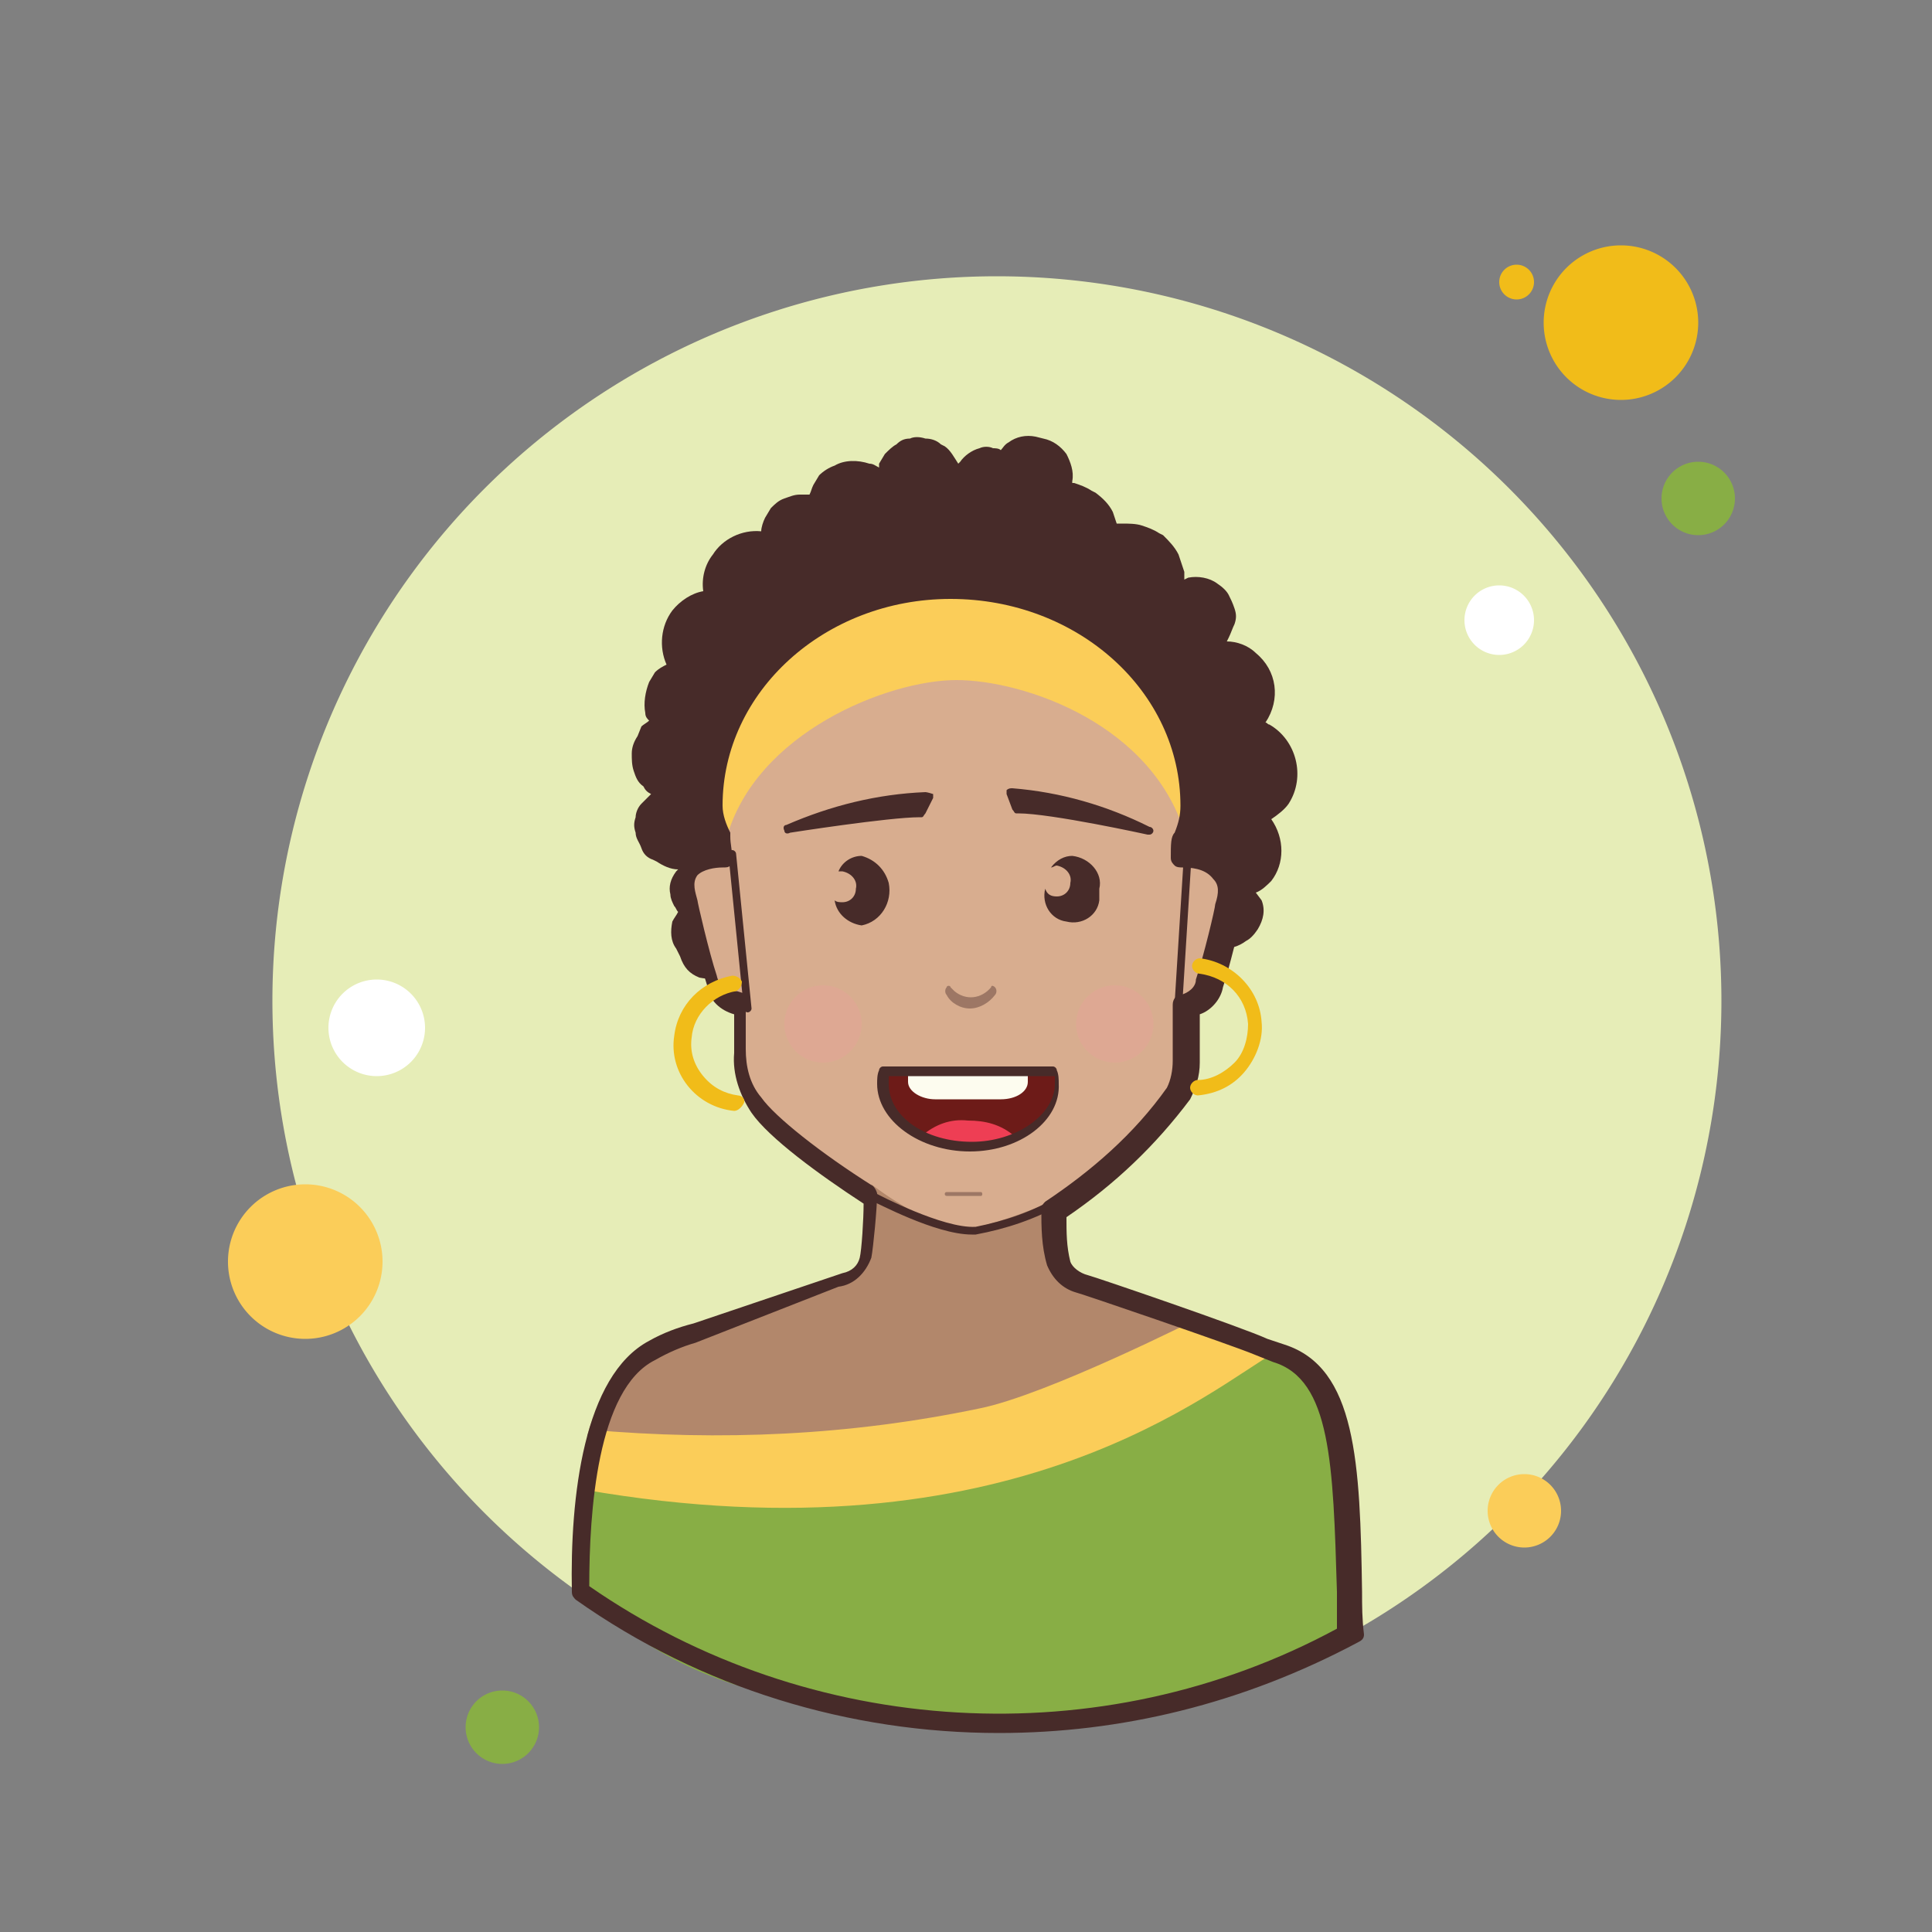 <svg xmlns="http://www.w3.org/2000/svg" viewBox="0 0 100 100"><rect x="0" y="0" width="100" height="100" fill="#808080" stroke="none"/><path fill="#fff" d="M22.1 57.6A.9.9 0 1 0 22.1 59.4.9.9 0 1 0 22.1 57.6zM81.1 32.9A.7.7 0 1 0 81.1 34.3.7.7 0 1 0 81.1 32.9z"/><path fill="#f1bc19" d="M78.5 13.7A.9.9 0 1 0 78.5 15.5.9.9 0 1 0 78.5 13.7zM22.6 65.3A.9.9 0 1 0 22.6 67.1.9.9 0 1 0 22.6 65.3z"/><path fill="#e6edb7" d="M51.6 14.3A37.5 37.5 0 1 0 51.6 89.3A37.5 37.5 0 1 0 51.6 14.3Z"/><path fill="#f1bc19" d="M83.9 12.7A4 4 0 1 0 83.9 20.7A4 4 0 1 0 83.9 12.7Z"/><path fill="#88ae45" d="M87.9 23.9A1.9 1.9 0 1 0 87.9 27.7A1.9 1.9 0 1 0 87.9 23.9Z"/><path fill="#fbcd59" d="M78.9 76.3A1.9 1.9 0 1 0 78.9 80.1 1.9 1.9 0 1 0 78.9 76.3zM15.8 61.3A4 4 0 1 0 15.8 69.3 4 4 0 1 0 15.8 61.3z"/><path fill="#88ae45" d="M26 87.5A1.9 1.9 0 1 0 26 91.3A1.9 1.9 0 1 0 26 87.5Z"/><path fill="#fff" d="M77.6 30.3A1.8 1.8 0 1 0 77.6 33.9 1.8 1.8 0 1 0 77.6 30.3zM19.5 50.7A2.5 2.5 0 1 0 19.5 55.7 2.5 2.5 0 1 0 19.5 50.7z"/><path fill="#472b29" d="M36.2,50.6c0.5,0.1,1,0.1,1.4-0.1l0.1-0.1l0.1,0.1c0.2,0.3,0.4,0.5,0.7,0.7l0.2,0.1 c0.4,0.3,0.8,0.4,1.3,0.5h0.6c0,0.1,0,0.2,0,0.3c0.1,0.3,0.2,0.6,0.4,0.9c0.2,0.3,0.4,0.5,0.7,0.7l0.2,0.1 c0.4,0.2,0.8,0.4,1.3,0.4h0.7l0.4-0.1v0.2c0.1,0.5,0.4,1,0.8,1.3c0.2,0.2,0.5,0.3,0.7,0.3c0.3,0.1,0.5,0.1,0.8,0.1 c0.3,0,0.5-0.1,0.7-0.3c0.2-0.1,0.4-0.3,0.6-0.5l0.1-0.2l0,0c0.3,0.5,0.7,0.8,1.1,1.1c1.2,0.7,2.7,0.4,3.6-0.8l0.2,0.2 c1.3,1,3.2,0.8,4.3-0.4c0.2-0.3,0.4-0.7,0.5-1.1c1.1,0.4,2.4-0.1,3-1.1c0.2-0.3,0.3-0.6,0.3-1h0.6c0.5-0.1,1-0.3,1.4-0.8 c0.2-0.2,0.3-0.5,0.3-0.7c0.1-0.3,0.1-0.5,0.1-0.8c0-0.2-0.1-0.4-0.2-0.5c0.5,0,0.9-0.1,1.3-0.4c0.2-0.1,0.4-0.3,0.6-0.6 c0.3-0.5,0.4-1,0.2-1.5L65,46.2l0,0c0.3-0.1,0.6-0.4,0.8-0.6c0.7-0.9,0.7-2.2,0-3.2c0.3-0.2,0.7-0.5,0.9-0.8 c0.9-1.4,0.4-3.3-1-4.1c-0.1,0-0.1-0.1-0.2-0.1c0.8-1.2,0.6-2.7-0.5-3.6c-0.4-0.4-1-0.6-1.5-0.6l0,0l0.1-0.2 c0.1-0.2,0.2-0.5,0.3-0.7c0.1-0.3,0.1-0.5,0-0.8c-0.1-0.3-0.2-0.5-0.3-0.7c-0.1-0.2-0.3-0.4-0.6-0.6c-0.4-0.3-1-0.4-1.5-0.3 l-0.2,0.1c0-0.1,0-0.3,0-0.4L61,28.7c-0.2-0.4-0.5-0.7-0.8-1L60,27.6c-0.3-0.2-0.6-0.3-0.9-0.4c-0.3-0.1-0.7-0.1-1-0.1 c-0.1,0-0.2,0-0.3,0l-0.2-0.6c-0.2-0.4-0.5-0.7-0.9-1l-0.2-0.1c-0.3-0.2-0.6-0.3-0.9-0.4h-0.1v-0.1c0.1-0.5-0.1-1-0.3-1.4 c-0.3-0.4-0.7-0.7-1.2-0.8l-0.4-0.1c-0.5-0.1-1,0-1.4,0.3c-0.2,0.1-0.3,0.3-0.4,0.4c-0.1-0.1-0.3-0.1-0.4-0.1 c-0.2-0.1-0.5-0.1-0.7,0c-0.4,0.1-0.8,0.4-1,0.7c0,0-0.1,0.1-0.1,0.1c-0.2-0.3-0.4-0.7-0.7-0.9l-0.2-0.1c-0.2-0.2-0.5-0.3-0.8-0.3 c-0.3-0.1-0.6-0.1-0.8,0c-0.3,0-0.5,0.1-0.7,0.3c-0.2,0.1-0.4,0.3-0.6,0.5l-0.3,0.5c0,0.1,0,0.1,0,0.2c-0.2-0.1-0.3-0.2-0.5-0.2 c-0.6-0.2-1.3-0.2-1.8,0.1c-0.3,0.1-0.6,0.3-0.8,0.5l-0.3,0.5c-0.1,0.2-0.1,0.3-0.2,0.5c-0.2,0-0.3,0-0.5,0 c-0.3,0-0.5,0.1-0.8,0.2c-0.3,0.1-0.5,0.3-0.7,0.5l-0.3,0.5c-0.1,0.2-0.2,0.5-0.2,0.7c-1-0.1-2,0.4-2.5,1.2 c-0.4,0.5-0.6,1.2-0.5,1.9c-0.6,0.1-1.2,0.5-1.6,1c-0.6,0.8-0.7,1.9-0.3,2.8c-0.2,0.1-0.4,0.2-0.6,0.4l-0.3,0.5 c-0.2,0.5-0.3,1.1-0.2,1.6c0,0.2,0.1,0.3,0.2,0.4c-0.1,0.1-0.3,0.2-0.4,0.3L33,38.1c-0.2,0.3-0.3,0.6-0.3,0.9c0,0.3,0,0.6,0.1,0.9 c0.1,0.3,0.2,0.6,0.5,0.8c0.1,0.2,0.2,0.3,0.4,0.4l-0.1,0.1l-0.4,0.4c-0.2,0.2-0.3,0.5-0.3,0.7c-0.1,0.3-0.1,0.5,0,0.8 c0,0.3,0.2,0.5,0.3,0.8c0.1,0.3,0.3,0.5,0.6,0.6l0.2,0.1c0.3,0.2,0.7,0.4,1.1,0.4l-0.1,0.1c-0.3,0.4-0.4,0.8-0.3,1.2 c0,0.2,0.1,0.4,0.2,0.6c0.1,0.1,0.1,0.2,0.2,0.3c-0.1,0.2-0.2,0.3-0.3,0.5c-0.1,0.5-0.1,1,0.2,1.4l0.2,0.4 C35.4,50.1,35.7,50.4,36.2,50.6z"/><path fill="#d8ad8f" d="M61.3,44.4c0.1-1.5-0.3-2.8-0.2-3.6l0,0c-1.3-1.6-2.2-3.6-4-4.8c-2.1-1.3-4.4-2.2-6.7-2.8 c-5.7-1.4-11.3,2.7-13,8.1l-0.1,0.1c0.2,1,0.2,1.9,0.2,2.9c-1.5,0-2.1,0.8-1.6,2.4c0,0,0.6,2.6,1,3.9c0.1,0.7,0.8,1.2,1.5,1.2 c0,0.8,0,1.7,0,2.5c0,1,0.3,2,0.9,2.8c1.5,2.2,9.2,7.2,11,7c3,0,9-5.1,10.5-7.7c0.3-0.5,0.4-1.1,0.5-1.7c0-1,0-2,0-3 c0.6-0.1,1.1-0.6,1.3-1.2c0.4-1.3,1-3.8,1-3.9C64,45.2,62.9,44.4,61.3,44.4z"/><path fill="#fbcd59" d="M49.5,30.4c-6.8,0-12.3,5-12.3,11.3c0,0.6,0.2,1.2,0.4,1.7c1.5-5.5,8.4-8.2,11.9-8.2 s10.3,2.3,11.9,8.2c0.2-0.5,0.4-1.1,0.4-1.7C61.8,35.5,56.3,30.4,49.5,30.4z"/><path fill="#b2876b" d="M65.9,69.9c-0.1,0-0.2-0.1-0.3-0.1L65,69.5c-1.2-0.5-9.2-3.3-9.2-3.3c-0.5-0.1-1-0.5-1.2-1.1 c-0.2-0.9-0.3-1.9-0.2-2.9c-1.4,0.6-2.8,1.1-4.2,1.4c-1.9,0.2-5.1-2.3-5.1-2.3s-0.1,3-0.2,3.7c-0.2,0.6-0.7,1-1.3,1.1l-7.7,2.6 c-0.8,0.2-1.5,0.5-2.2,0.9c-1.6,1.1-2.8,2.8-3.3,4.7h0c0,0.1,0,6.3-0.1,6.6c-0.1,0.4-0.1,0.9-0.1,1.3c0,0.5-0.1-1-0.1-0.5 c7.2,5.3,12.8,7.8,23.3,7.4c6.1-0.2,12.4-3.2,16.5-4.7C69.3,75.2,70.2,71.2,65.9,69.9z"/><path fill="#88ae45" d="M30.1,82.3c6.8,7,16,6.4,26.5,6.4c4.6,0,9.7-2.5,13.3-4.5c-0.4-9.3,0-12.3-3.8-14.1 c-0.8-0.4-3.9-1.8-3.9-1.8s-8,4.5-11.5,5.2c-6.6,1.3-13.3,1.7-20,1.1C30.6,75,30.3,80.7,30.1,82.3z"/><path fill="#fbcd59" d="M66,70c-0.2-0.1-0.4-0.3-0.6-0.4c-0.8-0.3-3.3-1.4-3.3-1.4s-7.9,4-11.4,4.7 C44,74.3,37.3,74.6,30.5,74c-0.1,0.3-0.2,1.6-0.3,3.1C52.5,81,62.9,71.7,66,70z"/><g opacity=".3"><path fill="#f4989e" d="M42.6 51A2 2 0 1 0 42.6 55 2 2 0 1 0 42.6 51zM57.7 51A2 2 0 1 0 57.7 55 2 2 0 1 0 57.7 51z" opacity=".8"/></g><path fill="#472b29" d="M38.7 52.4c-.1 0-.2-.1-.2-.2l-.8-8c0-.1.1-.2.2-.2.1 0 .2.1.2.2l.8 8C38.9 52.3 38.8 52.4 38.7 52.4 38.7 52.4 38.7 52.4 38.7 52.4zM61 52.1C61 52.1 61 52.1 61 52.1c-.1 0-.2-.1-.2-.2l.5-8c0-.1.1-.2.2-.2.1 0 .2.1.2.2l-.5 8C61.2 52 61.1 52.1 61 52.1z"/><path fill="#472b29" d="M50.8,61.9C50.9,61.9,50.9,61.9,50.8,61.9 c0.1-0.1,0-0.2,0-0.2h-1.8c0,0-0.1,0-0.1,0.1c0,0,0,0.1,0.1,0.1H50.8z" opacity=".41"/><path fill="#472b29" d="M50.3 63.9c-1.9 0-5-1.7-5.1-1.7-.1-.1-.2-.2-.1-.3.1-.1.2-.2.3-.1 0 0 3.4 1.8 5.1 1.7 1.5-.3 3-.8 4.3-1.6.1-.1.3 0 .3.1.1.1 0 .3-.1.3-1.4.8-2.9 1.3-4.5 1.6C50.5 63.9 50.4 63.9 50.3 63.9zM47.9 41c-2.5.1-4.9.7-7.2 1.7-.1 0-.2.1-.1.3 0 .1.1.2.3.1 0 0 5.1-.8 6.7-.8h.1c.1 0 .1-.1.2-.2l.4-.8c0-.1 0-.1 0-.2C48 41 47.9 41 47.9 41zM52.4 40.8c2.5.2 4.9.9 7.1 2 .1 0 .2.1.2.2 0 .1-.1.2-.2.2 0 0-.1 0-.1 0 0 0-5-1.1-6.7-1.1h-.1c-.1 0-.1-.1-.2-.2l-.3-.8c0-.1 0-.1 0-.2C52.2 40.8 52.3 40.8 52.4 40.8zM44.6 44.3c-.5 0-1 .3-1.2.8.1 0 .1 0 .2 0 .5.1.8.5.7.9 0 .4-.3.7-.7.7-.1 0-.3 0-.4-.1.1.7.7 1.2 1.4 1.3 1-.2 1.6-1.2 1.4-2.2C45.8 45 45.3 44.5 44.6 44.3L44.6 44.3zM55.5 44.3c-.4 0-.8.2-1.1.6.1 0 .2-.1.3-.1.5.1.8.5.7.9 0 .4-.3.7-.7.7-.3 0-.5-.1-.6-.4-.2.8.3 1.6 1.1 1.7.8.2 1.6-.3 1.7-1.1 0-.2 0-.4 0-.6C57.1 45.2 56.4 44.4 55.5 44.3 55.5 44.3 55.5 44.3 55.5 44.3z"/><path fill="#472b29" d="M50.2,52.2c0.5,0,1-0.3,1.3-0.7c0.1-0.1,0.1-0.3,0-0.4 c-0.1-0.1-0.2-0.1-0.2,0c0,0,0,0,0,0c-0.5,0.6-1.3,0.7-1.9,0.2c-0.1-0.1-0.1-0.1-0.2-0.2C49.2,51,49,51,49,51.1c0,0,0,0,0,0 c-0.1,0.1-0.1,0.3,0,0.4C49.2,51.9,49.7,52.2,50.2,52.2z" opacity=".41"/><path fill="#6d1b18" d="M45.8,55.4c-0.1,0.2-0.1,0.4-0.1,0.6c0,1.8,2,3.3,4.5,3.3s4.5-1.5,4.5-3.3c0-0.2,0-0.4-0.1-0.6 H45.8z"/><path fill="#ee3e54" d="M52.5,58.8c-0.7-0.6-1.5-0.8-2.4-0.8c-0.9-0.1-1.7,0.2-2.4,0.8C49.3,59.5,51,59.5,52.5,58.8z"/><path fill="#fdfcef" d="M47,55.4C47,55.4,47,55.4,47,55.4v0.6c0,0.5,0.7,0.9,1.4,0.9h3.4c0.8,0,1.4-0.4,1.4-0.9v-0.6 c0,0,0,0,0-0.1H47z"/><path fill="#472b29" d="M50.2,59.6c-2.6,0-4.8-1.6-4.8-3.5c0-0.2,0-0.5,0.1-0.7c0-0.1,0.1-0.2,0.2-0.2h8.8 c0.1,0,0.2,0.1,0.2,0.2c0.1,0.2,0.1,0.5,0.1,0.7C54.9,58,52.8,59.6,50.2,59.6z M46,55.7c0,0.1,0,0.2,0,0.4c0,1.7,1.9,3,4.3,3 c2.3,0,4.3-1.4,4.3-3c0-0.1,0-0.2,0-0.4H46z"/><path fill="#472b29" d="M51.7,89.7c-7.7,0-15.4-2.3-21.9-6.9c-0.1-0.1-0.2-0.2-0.2-0.4c-0.1-4.9,0.6-11.2,4-13 c0.7-0.4,1.5-0.7,2.3-0.9l7.7-2.6c0.5-0.1,0.8-0.4,0.9-0.8c0.1-0.4,0.2-2,0.2-2.8c-2.3-1.5-4.9-3.4-5.8-4.7c-0.6-0.9-1-2-0.9-3.1 l0-2c-0.7-0.2-1.3-0.7-1.4-1.5c-0.4-1.2-1-3.8-1-3.9c-0.3-0.9-0.2-1.6,0.2-2.2c0.2-0.3,0.7-0.7,1.6-0.8c0-0.2,0-0.3,0-0.5 c-0.3-0.5-0.4-1.1-0.5-1.7c0-6.5,5.8-11.8,12.8-11.8c7.1,0,12.9,5.3,12.9,11.7c0,0.7-0.2,1.3-0.4,1.9c0,0.1,0,0.2,0,0.4 c0.8,0.1,1.5,0.4,1.9,1c0.3,0.4,0.6,1.1,0.2,2.1l0,0c-0.1,0.6-0.7,3-1,3.9c-0.1,0.6-0.6,1.2-1.2,1.4V55c0,0.7-0.2,1.3-0.5,1.9 c-1.8,2.4-3.9,4.4-6.4,6.1c0,0.8,0,1.5,0.2,2.3c0.1,0.3,0.5,0.6,0.9,0.7c0.4,0.1,8,2.7,9.3,3.3l0.9,0.3c3.7,1.2,3.9,6.1,4,12.8 c0,0.7,0,1.4,0.1,2.2c0,0,0,0,0,0v0c0,0.2-0.1,0.3-0.3,0.4C64.3,88.2,58,89.7,51.7,89.7z M30.5,82.1c11.4,7.9,26.5,8.8,38.7,2.2 c0-0.7,0-1.3,0-1.9c-0.2-6.6-0.3-11-3.3-11.9l-1-0.4c-1.2-0.5-9.1-3.2-9.2-3.2c-0.7-0.2-1.2-0.7-1.5-1.4c-0.3-1-0.3-2-0.3-2.9 c0-0.2,0.1-0.3,0.2-0.4c2.4-1.6,4.6-3.5,6.3-5.9c0.2-0.4,0.3-0.9,0.3-1.4V52c0-0.3,0.2-0.5,0.4-0.5c0.4-0.1,0.8-0.4,0.8-0.8 c0.4-1.2,1-3.7,1-3.9c0.2-0.6,0.2-1-0.1-1.3c-0.3-0.4-0.8-0.6-1.6-0.6c-0.1,0-0.3,0-0.4-0.1c-0.1-0.1-0.2-0.2-0.2-0.4 c0-0.7,0-1.1,0.2-1.3c0.2-0.5,0.3-0.9,0.3-1.4c0-5.9-5.3-10.7-11.9-10.7c-6.5,0-11.8,4.8-11.8,10.7c0,0.5,0.2,1,0.4,1.4 c0,0,0,0.1,0,0.2c0,0.4,0.1,0.7,0.1,1.1c0,0.1,0,0.3-0.1,0.4c-0.1,0.1-0.2,0.1-0.4,0.1c-0.4,0-1,0.1-1.3,0.4 c-0.3,0.4-0.1,0.9,0,1.3c0,0.1,0.6,2.7,1,3.9c0.1,0.5,0.5,0.8,1,0.8c0,0,0,0,0,0c0.1,0,0.3,0.1,0.4,0.1c0.1,0.1,0.1,0.2,0.1,0.4 v2.5c0,0.9,0.2,1.8,0.8,2.5c0.7,1,3.1,2.9,5.8,4.6c0.1,0.1,0.2,0.3,0.2,0.4c0,0.7-0.2,2.8-0.3,3.3c-0.3,0.8-0.9,1.4-1.7,1.5 L36,69.5c-0.7,0.2-1.4,0.5-2.1,0.9C30.9,71.9,30.5,78.3,30.5,82.1z M69.7,84.6L69.7,84.6L69.7,84.6L69.7,84.6z"/><path fill="#f1bc19" d="M38 57.5C38 57.5 38 57.5 38 57.5c-2-.2-3.4-2-3.1-3.9.2-1.6 1.4-2.8 3-3.1.2 0 .4.1.5.3 0 .2-.1.4-.3.5-1.2.2-2.2 1.2-2.3 2.4-.1.7.1 1.4.6 2 .5.6 1.1.9 1.8 1 .2 0 .4.2.3.4C38.4 57.3 38.2 57.5 38 57.5zM62 56.7c-.2 0-.4-.2-.4-.4 0-.2.2-.4.4-.4.7 0 1.4-.4 1.9-.9s.7-1.3.7-2c-.1-1.4-1.1-2.4-2.5-2.6-.2 0-.4-.2-.4-.4 0-.2.2-.4.4-.4 1.7.2 3.1 1.6 3.2 3.3.1.9-.3 1.9-.9 2.6C63.8 56.2 63 56.6 62 56.7 62 56.7 62 56.7 62 56.7z"/></svg>